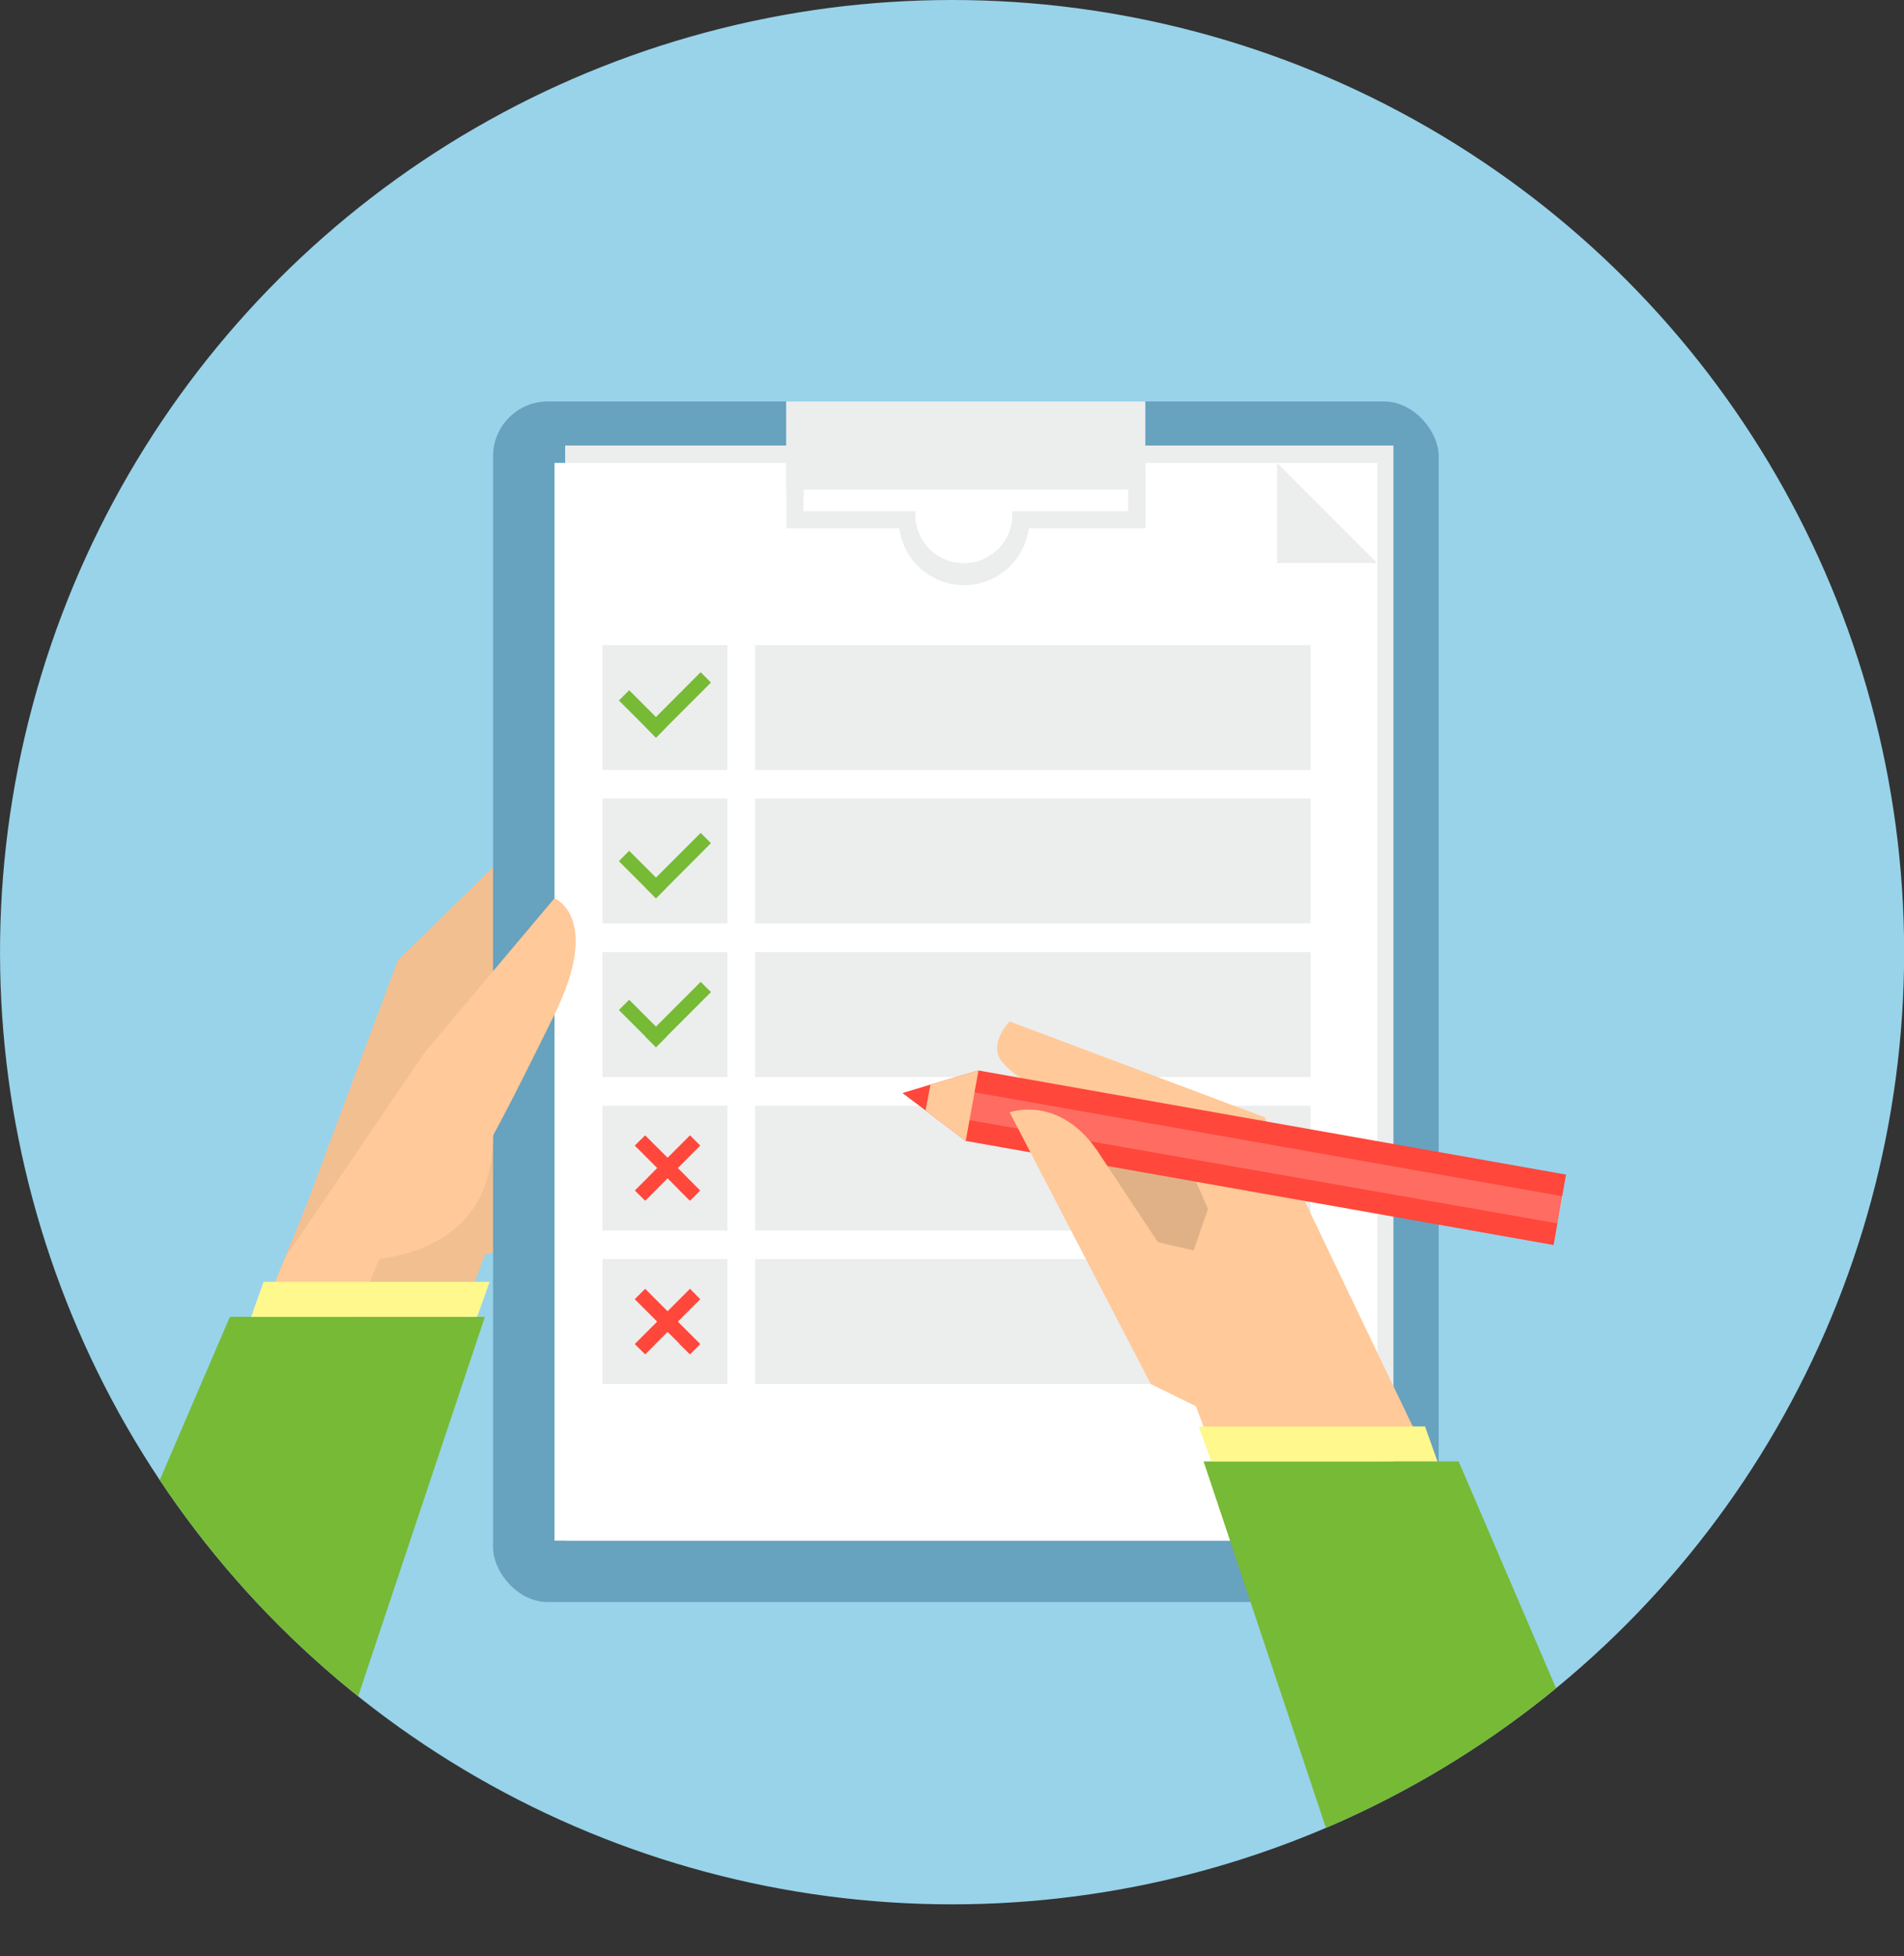 <svg xmlns="http://www.w3.org/2000/svg" xmlns:xlink="http://www.w3.org/1999/xlink" viewBox="0 0 139.21 143.02"><rect x="0" y="0" width="139.21" height="143.02" fill="#333333" stroke="none"/><defs><style>.cls-1{fill:none;}.cls-2{clip-path:url(#clip-path);}.cls-3{fill:#98d3ea;}.cls-4{fill:#f2bf91;}.cls-5{fill:#67a2bf;}.cls-6{fill:#eceded;}.cls-13,.cls-7{fill:#fff;}.cls-8{fill:#76ba36;}.cls-9{fill:#ff473b;}.cls-10{fill:#ffc999;}.cls-11{fill:#fff88c;}.cls-12{fill:#e0b186;}.cls-13{opacity:0.2;}</style><clipPath id="clip-path"><circle class="cls-1" cx="69.61" cy="69.61" r="69.61" transform="translate(-28.83 69.61) rotate(-45)"/></clipPath></defs><title>Checklist</title><g id="Ebene_2" data-name="Ebene 2"><g id="OBJECTS"><g class="cls-2"><circle class="cls-3" cx="69.61" cy="69.61" r="69.61"/><path class="cls-4" d="M40.54,59,29.09,70.2,20.67,92.73l13.61-.79s3.11-.22,4.46-2.36S40.54,59,40.54,59Z"/><rect class="cls-5" x="36.05" y="29.35" width="69.14" height="87.77" rx="4" ry="4"/><rect class="cls-6" x="41.32" y="32.57" width="60.56" height="80.06"/><polyline class="cls-4" points="22.22 88.58 13.26 110.27 28.64 110.27 35.45 91.73 22.36 88.19"/><rect class="cls-7" x="40.54" y="33.84" width="60.16" height="78.79"/><rect class="cls-6" x="57.48" y="29.35" width="26.26" height="6.44"/><rect class="cls-6" x="55.2" y="47.16" width="40.63" height="9.13"/><rect class="cls-6" x="44.05" y="47.16" width="9.13" height="9.13"/><rect class="cls-6" x="55.2" y="58.38" width="40.63" height="9.13"/><rect class="cls-6" x="44.05" y="58.38" width="9.13" height="9.13"/><rect class="cls-6" x="55.2" y="69.61" width="40.63" height="9.13"/><rect class="cls-6" x="44.05" y="69.61" width="9.13" height="9.13"/><rect class="cls-6" x="55.2" y="80.83" width="40.63" height="9.13"/><rect class="cls-6" x="44.05" y="80.83" width="9.13" height="9.13"/><rect class="cls-6" x="55.2" y="92.05" width="40.63" height="9.13"/><rect class="cls-6" x="44.05" y="92.05" width="9.13" height="9.13"/><polygon class="cls-8" points="51.98 49.9 51.23 49.14 47.96 52.42 46 50.46 45.25 51.21 47.21 53.17 47.2 53.17 47.95 53.93 47.96 53.92 47.97 53.93 48.72 53.17 48.71 53.17 51.98 49.9"/><polygon class="cls-8" points="51.98 61.64 51.23 60.89 47.96 64.16 46 62.2 45.25 62.96 47.21 64.92 47.2 64.92 47.95 65.67 47.96 65.67 47.97 65.67 48.72 64.92 48.71 64.92 51.98 61.64"/><polygon class="cls-8" points="51.98 72.53 51.23 71.78 47.96 75.05 46 73.09 45.25 73.84 47.21 75.8 47.2 75.81 47.95 76.56 47.96 76.56 47.97 76.56 48.72 75.81 48.71 75.8 51.98 72.53"/><polygon class="cls-9" points="50.44 86.28 49.56 85.39 51.2 83.75 50.45 83 48.81 84.64 47.17 83 46.41 83.75 48.05 85.39 47.17 86.28 46.42 87.03 46.41 87.03 47.17 87.78 47.17 87.78 47.18 87.78 47.93 87.03 47.93 87.03 48.81 86.14 49.69 87.03 49.68 87.03 50.44 87.78 50.44 87.78 50.45 87.78 51.2 87.03 51.19 87.03 50.44 86.28"/><polygon class="cls-9" points="50.44 97.5 49.56 96.62 51.2 94.98 50.45 94.22 48.81 95.86 47.17 94.22 46.41 94.98 48.05 96.62 47.17 97.5 46.42 98.25 46.41 98.26 47.17 99.01 47.17 99 47.18 99.01 47.93 98.26 47.93 98.25 48.81 97.37 49.69 98.25 49.68 98.26 50.44 99.01 50.44 99 50.45 99.01 51.2 98.26 51.19 98.25 50.44 97.5"/><path class="cls-10" d="M36.05,83s1-1.72,4.49-8.83,0-8.5,0-8.5L31.05,76.94,20.9,91.85S36.05,95,36.05,83Z"/><polygon class="cls-10" points="27.81 91.86 20.9 91.86 13.26 110.27 20.18 110.27 27.81 91.86"/><polygon class="cls-8" points="23.37 132.45 1.26 132.45 16.81 96.27 35.45 96.27 23.37 132.45"/><polygon class="cls-11" points="35.8 93.71 19.27 93.71 18.36 96.27 34.89 96.27 35.8 93.71"/><path class="cls-10" d="M73.82,74.68l18.64,7,10.33,21.57-13.62-.79s-3.11-.22-4.46-2.36c-1-1.62-5.67-13.68-8.38-20.24,0,0-2.89-1.48-3.33-2.7S73.82,74.68,73.82,74.68Z"/><path class="cls-6" d="M70.49,42.78a4.78,4.78,0,0,1-4.74-4.16H57.49V34.55l9.78-.08a4.77,4.77,0,0,1,6.37-.06l10.12-.08v4.29H75.22A4.78,4.78,0,0,1,70.49,42.78Zm-11.76-5.4h8.21V38A3.55,3.55,0,0,0,74,38v-.62h8.49v-1.8l-9.37.08L73,35.48a3.54,3.54,0,0,0-5,0l-.18.18-9.05.08Z"/><polygon class="cls-6" points="100.69 41.16 93.37 41.16 93.37 33.84 100.69 41.16"/><polygon class="cls-12" points="76.33 79.91 86.13 83.38 89.93 92.05 80.22 92.66 76.33 79.91"/><polygon class="cls-9" points="114.5 85.87 113.59 91.02 70.61 83.41 67.67 81.18 65.98 79.91 68.03 79.29 71.53 78.26 71.54 78.26 114.5 85.87"/><polygon class="cls-13" points="114.29 87.46 113.87 89.44 70.61 81.84 70.66 79.75 114.29 87.46"/><path class="cls-10" d="M88.44,103.3l-4.3-2.12L73.82,81.32s3.78-1.41,6.67,3.2l4.17,6.29,2.61.61,1.65-4.77,3.74,7Z"/><polygon class="cls-10" points="87.13 101.97 88.26 105.01 103.48 104.65 101.53 100.67 87.13 101.97"/><polygon class="cls-8" points="100.08 143.02 122.19 143.02 106.65 106.84 88 106.84 100.08 143.02"/><polygon class="cls-11" points="87.65 104.28 104.19 104.28 105.1 106.84 88.56 106.84 87.65 104.28"/><polygon class="cls-10" points="71.54 78.26 70.61 83.41 67.67 81.18 68.03 79.29 71.53 78.26 71.54 78.26"/></g></g></g></svg>